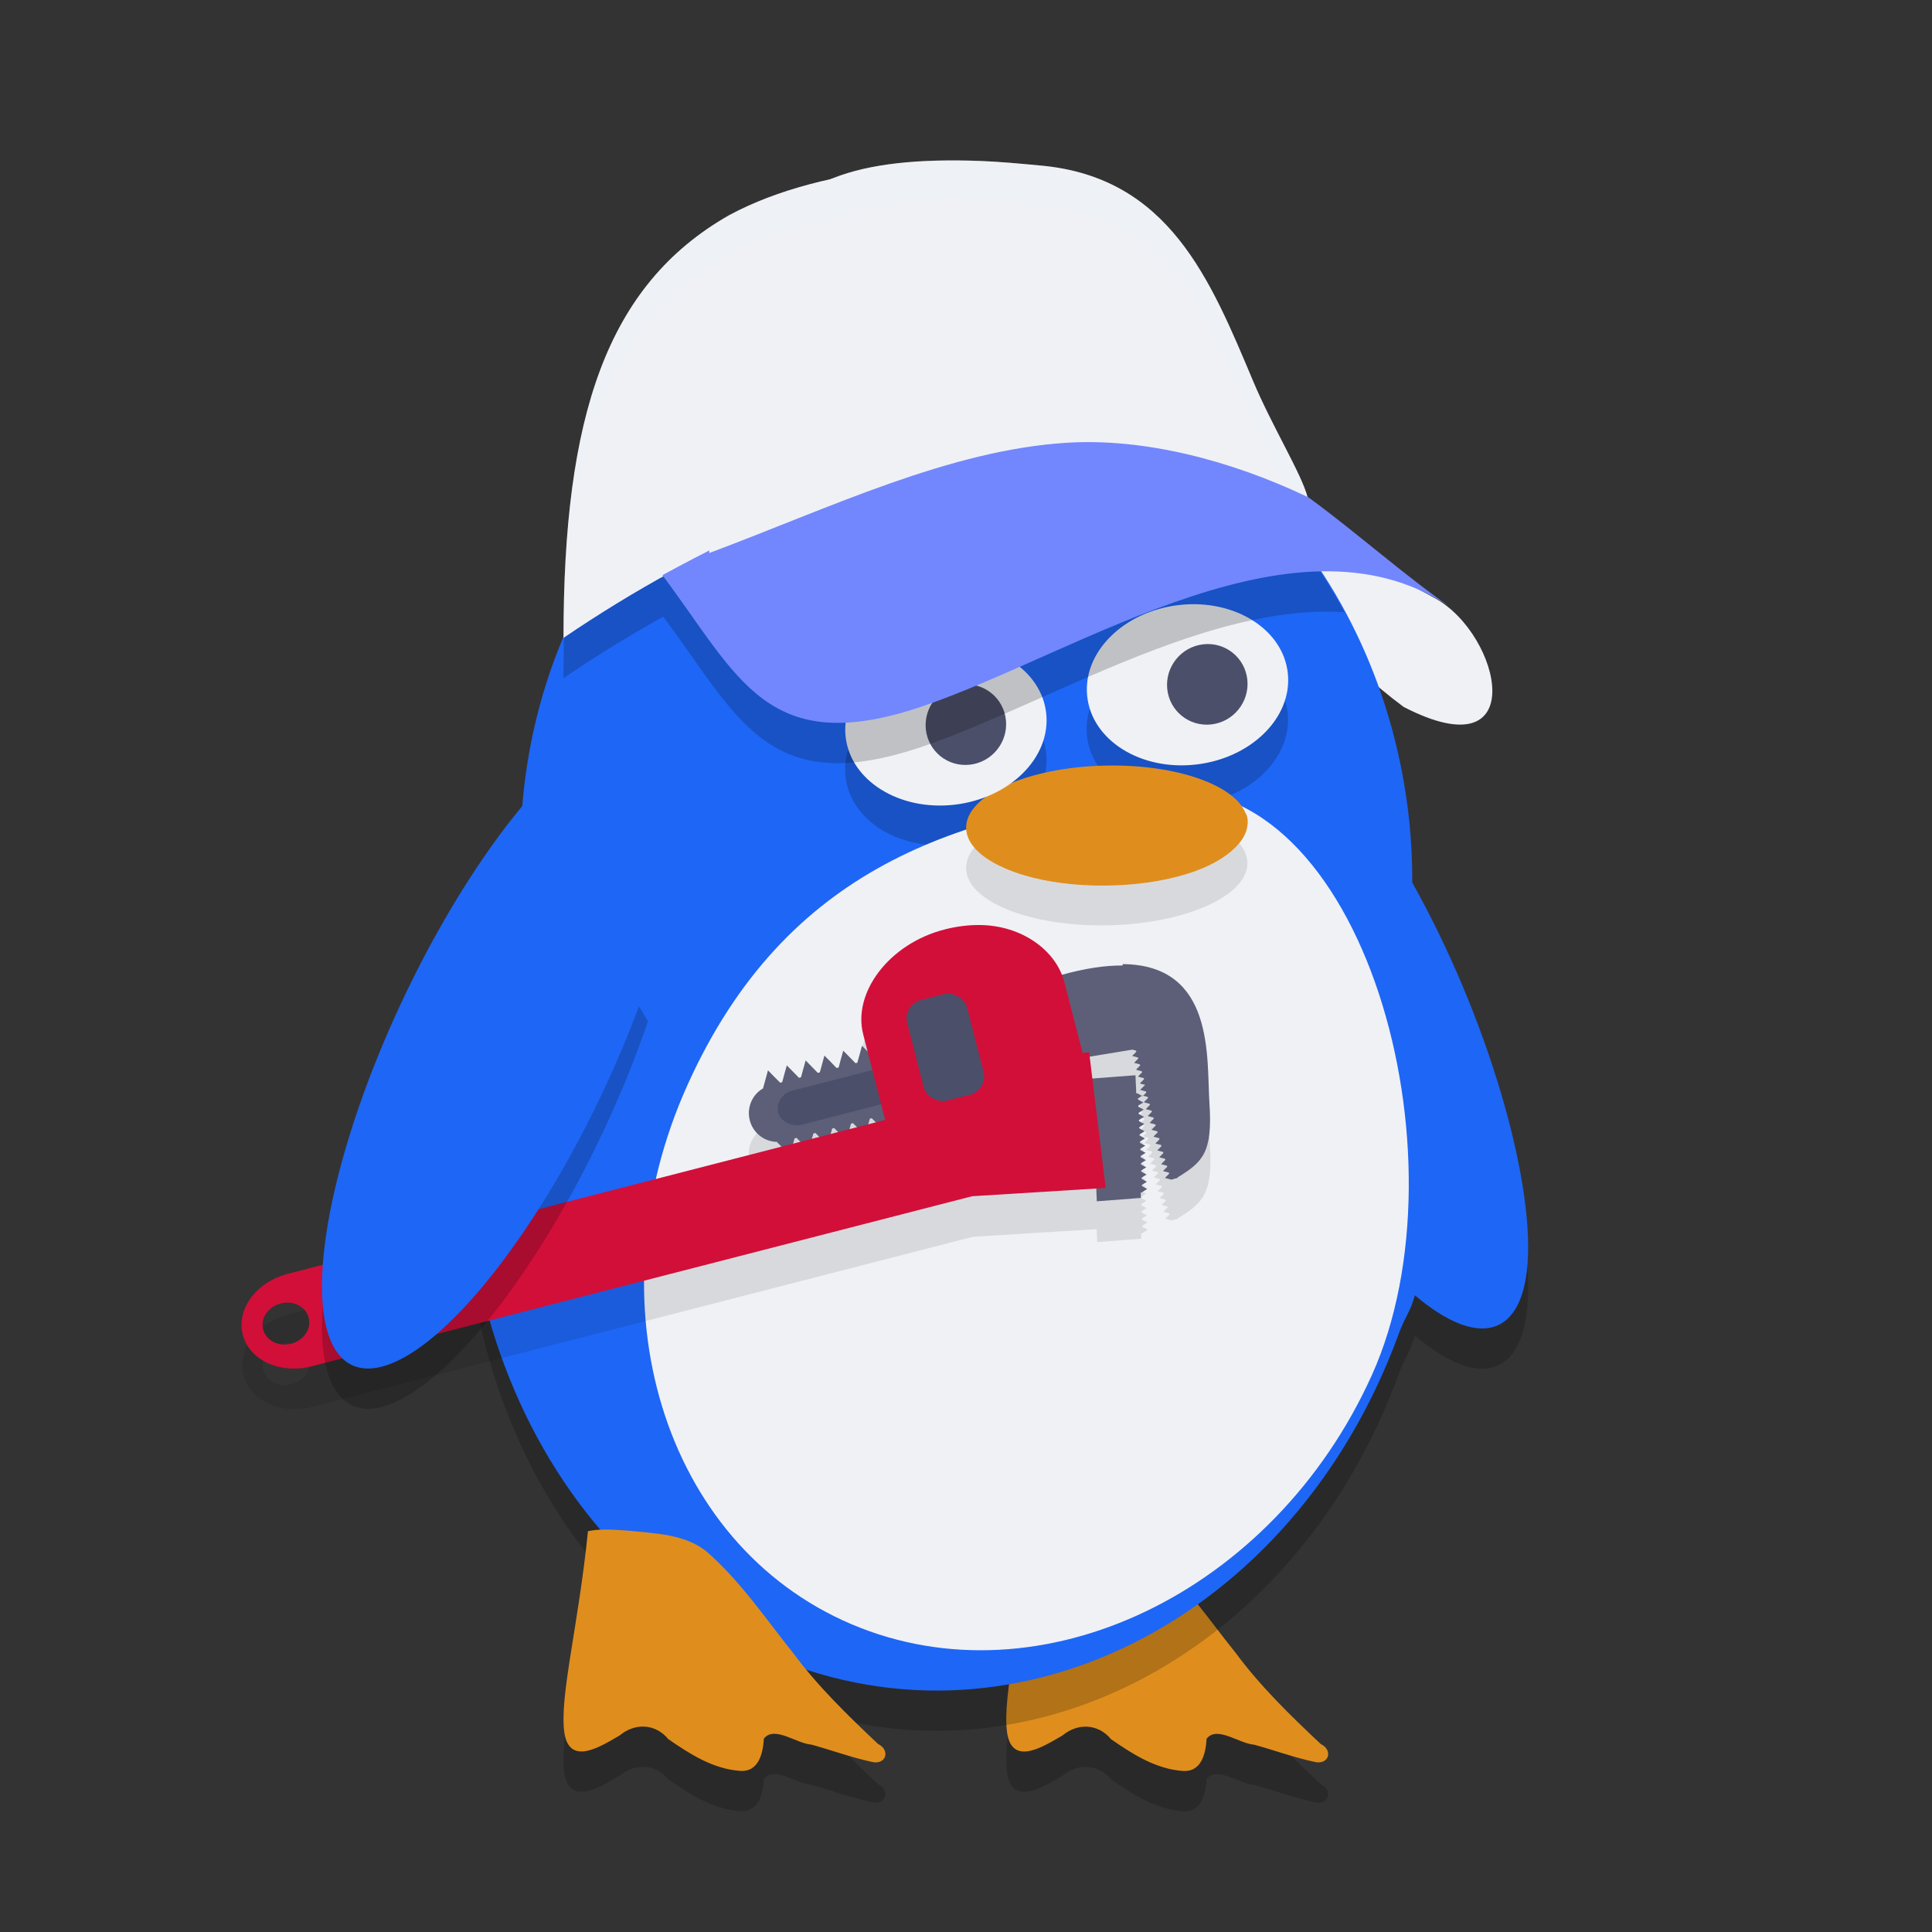 <svg xmlns="http://www.w3.org/2000/svg" width="24" height="24" version="1.1">
 <rect width="100%" height="100%" fill="#333333" stroke="none"/>
 <path style="opacity:0.2" d="m 12.804,19.52 c -0.119,1.179 -0.352,2.04 -0.295,2.492 0.058,0.452 0.478,0.166 0.689,0.047 0.191,-0.159 0.445,-0.147 0.604,0.046 0.263,0.182 0.552,0.369 0.886,0.394 0.242,0.021 0.291,-0.228 0.301,-0.4 0.131,-0.166 0.407,0.063 0.59,0.074 0.248,0.068 0.491,0.158 0.743,0.212 0.184,0.05 0.245,-0.143 0.085,-0.22 -0.377,-0.354 -0.749,-0.716 -1.054,-1.128 -0.347,-0.432 -0.658,-0.897 -1.083,-1.267 -0.269,-0.211 -0.636,-0.22 -0.968,-0.255 -0.166,-0.009 -0.336,-0.028 -0.499,0.006 z"/>
 <path style="fill:#eff1f5" d="M 17.437,8.782 C 16.655,8.202 16.334,7.669 15.472,7.165 16.772,6.916 17.014,6.982 17.83,7.434 18.651,7.888 19.029,9.603 17.437,8.782 Z"/>
 <path style="fill:#df8e1d" d="m 12.804,19.02 c -0.119,1.179 -0.352,2.04 -0.295,2.492 0.058,0.452 0.478,0.166 0.689,0.047 0.191,-0.159 0.445,-0.147 0.604,0.046 0.263,0.182 0.552,0.369 0.886,0.394 0.242,0.021 0.291,-0.228 0.301,-0.4 0.131,-0.166 0.407,0.063 0.59,0.074 0.248,0.068 0.491,0.158 0.743,0.212 0.184,0.05 0.245,-0.143 0.085,-0.22 -0.377,-0.354 -0.749,-0.716 -1.054,-1.128 -0.347,-0.432 -0.658,-0.897 -1.083,-1.267 -0.269,-0.211 -0.636,-0.22 -0.968,-0.255 -0.166,-0.009 -0.336,-0.028 -0.499,0.006 z"/>
 <path style="opacity:0.2" d="m 12.111,4.976 c -0.264,-0.014 -0.529,-0.007 -0.791,0.021 -2.915,0.324 -5.038,3.181 -4.843,6.517 -0.076,0.16 -0.147,0.323 -0.213,0.488 -1.306,3.584 0.123,7.623 3.192,9.021 3.07,1.398 6.616,-0.375 7.922,-3.96 0.074,-0.204 0.141,-0.262 0.198,-0.472 0.794,0.671 1.337,0.513 1.401,-0.407 0.074,-1.067 -0.508,-3.071 -1.433,-4.719 0.001,-0.263 -0.012,-0.527 -0.04,-0.789 -0.338,-3.121 -2.636,-5.549 -5.395,-5.7 z"/>
 <path style="fill:#1e66f5" d="m 12.111,4.476 c -0.264,-0.014 -0.529,-0.007 -0.791,0.021 -2.915,0.324 -5.038,3.181 -4.843,6.517 -0.076,0.16 -0.147,0.323 -0.213,0.488 -1.306,3.584 0.123,7.623 3.192,9.021 3.07,1.398 6.616,-0.375 7.922,-3.96 0.074,-0.204 0.141,-0.262 0.198,-0.472 0.794,0.671 1.337,0.513 1.401,-0.407 0.074,-1.067 -0.508,-3.071 -1.433,-4.719 0.001,-0.263 -0.012,-0.527 -0.04,-0.789 -0.338,-3.121 -2.636,-5.549 -5.395,-5.7 z"/>
 <path style="opacity:0.2" d="m 14.825,8 a 0.995,1.254 82.676 0 0 -0.178,0.01 0.995,1.254 82.676 0 0 -1.144,1.131 0.995,1.254 82.676 0 0 1.349,0.85 0.995,1.254 82.676 0 0 1.144,-1.131 0.995,1.254 82.676 0 0 -1.171,-0.859 z m -3,0.5 a 0.995,1.254 82.676 0 0 -0.178,0.01 0.995,1.254 82.676 0 0 -1.144,1.131 0.995,1.254 82.676 0 0 1.349,0.85 0.995,1.254 82.676 0 0 1.144,-1.131 0.995,1.254 82.676 0 0 -1.171,-0.859 z"/>
 <path style="fill:#eff1f5" d="m 17.042,17.082 c -1.22,2.704 -4.114,4.091 -6.461,3.096 -2.346,-0.995 -3.26,-3.997 -2.04,-6.702 1.22,-2.704 3.364,-3.381 5.853,-3.646 2.54,-0.27 3.868,4.548 2.648,7.252 z"/>
 <path style="opacity:0.1" d="m 12.179,11.991 c -0.144,-0.002 -0.294,0.016 -0.445,0.055 -0.693,0.178 -1.144,0.787 -1.011,1.303 l 0.056,0.216 -0.072,-0.073 -0.029,0.107 -0.029,0.104 c -0.008,0.001 -0.016,0.003 -0.023,0.005 l -0.074,-0.076 -0.078,-0.079 -0.03,0.107 -0.027,0.102 -0.026,0.006 -0.072,-0.075 -0.079,-0.079 -0.029,0.107 -0.028,0.102 -0.025,0.006 -0.073,-0.075 -0.078,-0.08 -0.03,0.108 -0.028,0.102 -0.025,0.006 -0.073,-0.075 -0.078,-0.079 -0.03,0.107 -0.027,0.101 -0.025,0.007 -0.074,-0.074 -0.078,-0.08 -0.029,0.107 -0.029,0.104 h -0.002 l 10e-4,0.004 0.002,0.007 c -0.137,0.077 -0.21,0.239 -0.169,0.399 0.041,0.16 0.183,0.266 0.34,0.268 l 0.002,0.006 10e-4,0.004 0.002,-10e-4 0.053,0.054 -6.124,1.578 c -0.393,0.101 -0.645,0.439 -0.562,0.758 0.082,0.318 0.465,0.492 0.858,0.391 l 8.202,-2.112 1.538,-0.095 0.007,0.161 0.548,-0.042 -0.003,-0.067 h 0.012 0.006 v -0.004 l 0.029,-0.019 0.034,-0.022 -0.036,-0.019 -0.03,-0.016 -10e-4,-0.014 0.029,-0.018 0.034,-0.022 -0.036,-0.02 -0.03,-0.016 -0.001,-0.013 0.029,-0.019 0.034,-0.022 -0.036,-0.019 -0.03,-0.016 -0.001,-0.014 0.029,-0.019 0.034,-0.021 -0.036,-0.02 -0.03,-0.016 -0.001,-0.013 0.029,-0.019 0.034,-0.022 -0.036,-0.019 -0.03,-0.016 -10e-4,-0.014 0.029,-0.019 0.034,-0.022 -0.036,-0.019 -0.03,-0.016 -10e-4,-0.013 0.029,-0.019 0.034,-0.022 -0.036,-0.019 -0.03,-0.016 -10e-4,-0.014 0.029,-0.019 0.034,-0.022 -0.036,-0.019 -0.03,-0.016 -9.99e-4,-0.014 0.029,-0.018 0.034,-0.022 -0.036,-0.019 -0.03,-0.017 -0.001,-0.013 0.029,-0.019 0.034,-0.022 -0.036,-0.019 -0.03,-0.016 -10e-4,-0.014 0.029,-0.019 0.035,-0.021 -0.037,-0.019 -0.03,-0.017 -10e-4,-0.013 0.029,-0.019 0.035,-0.022 -0.037,-0.019 -0.03,-0.016 -10e-4,-0.014 0.029,-0.019 0.035,-0.021 -0.037,-0.019 -0.03,-0.017 -10e-4,-0.013 0.029,-0.019 0.026,-0.017 0.034,0.008 0.033,0.009 0.004,0.013 -0.024,0.024 -0.029,0.029 0.04,0.011 0.033,0.009 0.003,0.013 -0.023,0.023 -0.029,0.03 0.04,0.01 0.033,0.009 0.003,0.013 -0.023,0.024 -0.029,0.029 0.04,0.011 0.032,0.008 0.004,0.014 -0.024,0.023 -0.028,0.03 0.04,0.01 0.032,0.009 0.004,0.013 -0.024,0.024 -0.029,0.029 0.04,0.011 0.033,0.008 0.004,0.013 -0.024,0.024 -0.029,0.029 0.04,0.011 0.033,0.009 0.003,0.013 -0.023,0.024 -0.029,0.029 0.04,0.01 0.033,0.009 0.003,0.013 -0.023,0.024 -0.029,0.029 0.04,0.011 0.033,0.009 0.003,0.013 -0.023,0.024 -0.029,0.029 0.04,0.01 0.033,0.009 0.003,0.013 -0.024,0.024 -0.028,0.029 0.039,0.011 0.033,0.008 0.004,0.014 -0.024,0.023 -0.029,0.03 0.04,0.01 0.033,0.009 0.004,0.013 -0.024,0.024 -0.029,0.029 0.04,0.011 0.033,0.008 10e-4,0.004 0.065,-0.018 v 10e-4 c 6.5e-4,-4.03e-4 0.001,-5.5e-4 0.002,-10e-4 l 0.018,-0.005 -0.002,-0.006 c 0.313,-0.192 0.437,-0.307 0.396,-0.921 -0.037,-0.559 0.073,-1.716 -1.074,-1.729 -0.206,-0.002 -0.454,0.033 -0.75,0.115 -0.142,-0.355 -0.541,-0.613 -1.013,-0.619 z m 1.887,1.549 0.014,0.003 0.033,0.01 0.003,0.012 -0.023,0.025 -0.029,0.028 0.04,0.011 0.033,0.009 0.003,0.013 -0.024,0.024 -0.028,0.029 0.04,0.01 0.033,0.01 0.003,0.012 -0.024,0.024 -0.028,0.029 0.039,0.011 0.033,0.009 0.004,0.013 -0.024,0.024 -0.028,0.029 0.039,0.01 0.033,0.009 0.004,0.013 -0.024,0.024 -0.029,0.029 0.04,0.011 0.031,0.008 -0.009,0.003 -0.006,0.002 0.001,0.003 -0.024,0.024 -0.029,0.029 0.04,0.011 0.033,0.009 0.004,0.013 -0.024,0.024 -0.021,0.021 -0.03,-0.015 -0.03,-0.017 v -0.003 l -0.02,10e-4 -0.01,-0.226 -0.53,0.041 -0.033,-0.272 z m -3.24,0.85 0.053,0.053 -0.096,0.024 0.02,-0.069 c 0.008,-0.002 0.016,-0.005 0.023,-0.008 z m -0.233,0.062 0.051,0.052 -0.095,0.024 0.019,-0.069 z m -0.235,0.061 0.052,0.052 -0.096,0.024 0.019,-0.069 z m -0.234,0.061 0.051,0.052 -0.096,0.024 0.02,-0.069 z m -0.235,0.061 0.051,0.052 -0.096,0.025 0.02,-0.07 z m -6.341,2.05 c 0.135,-0.01 0.258,0.067 0.289,0.188 0.036,0.138 -0.062,0.282 -0.219,0.322 -0.156,0.04 -0.311,-0.039 -0.347,-0.177 -0.036,-0.138 0.061,-0.283 0.218,-0.323 0.02,-0.005 0.039,-0.008 0.059,-0.01 z"/>
 <path style="fill:#5c5f77" d="m 13.942,11.994 c -0.212,-0.002 -0.468,0.035 -0.775,0.122 l 0.251,1.03 0.648,-0.107 0.014,0.003 0.033,0.01 0.003,0.012 -0.023,0.025 -0.029,0.028 0.04,0.011 0.033,0.009 0.003,0.013 -0.024,0.024 -0.028,0.029 0.04,0.01 0.033,0.01 0.003,0.012 -0.024,0.024 -0.028,0.029 0.039,0.011 0.033,0.009 0.004,0.013 -0.024,0.024 -0.028,0.029 0.039,0.01 0.033,0.009 0.004,0.013 -0.024,0.024 -0.029,0.029 0.04,0.011 0.031,0.008 -0.009,0.003 -0.006,0.002 0.001,0.003 -0.024,0.024 -0.029,0.029 0.04,0.011 0.033,0.009 0.004,0.013 -0.024,0.024 -0.021,0.021 -0.03,-0.015 -0.03,-0.017 v -0.003 l -0.02,10e-4 -0.01,-0.226 -0.548,0.042 0.068,1.524 0.548,-0.042 -0.003,-0.067 h 0.012 0.006 v -0.004 l 0.029,-0.019 0.034,-0.022 -0.036,-0.019 -0.03,-0.016 -10e-4,-0.014 0.029,-0.018 0.034,-0.022 -0.036,-0.02 -0.03,-0.016 -0.001,-0.013 0.029,-0.019 0.034,-0.022 -0.036,-0.019 -0.03,-0.016 -10e-4,-0.014 0.029,-0.019 0.034,-0.021 -0.036,-0.02 -0.03,-0.016 -10e-4,-0.013 0.029,-0.019 0.034,-0.022 -0.036,-0.019 -0.03,-0.016 -10e-4,-0.014 0.029,-0.019 0.034,-0.022 -0.036,-0.019 -0.03,-0.016 -0.001,-0.013 0.029,-0.019 0.034,-0.022 -0.036,-0.019 -0.03,-0.016 -10e-4,-0.014 0.029,-0.019 0.034,-0.022 -0.036,-0.019 -0.03,-0.016 -10e-4,-0.014 0.029,-0.018 0.034,-0.022 -0.036,-0.019 -0.03,-0.017 -0.001,-0.013 0.029,-0.019 0.034,-0.022 -0.036,-0.019 -0.03,-0.016 -0.001,-0.014 0.029,-0.019 0.035,-0.021 -0.037,-0.019 -0.03,-0.017 -0.001,-0.013 0.029,-0.019 0.035,-0.022 -0.037,-0.019 -0.03,-0.016 -0.001,-0.014 0.029,-0.019 0.035,-0.021 -0.037,-0.019 -0.03,-0.017 -10e-4,-0.013 0.029,-0.019 0.026,-0.017 0.034,0.008 0.033,0.009 0.004,0.013 -0.024,0.024 -0.029,0.029 0.04,0.011 0.033,0.009 0.003,0.013 -0.023,0.023 -0.029,0.03 0.04,0.01 0.033,0.009 0.003,0.013 -0.023,0.024 -0.029,0.029 0.04,0.011 0.032,0.008 0.004,0.014 -0.024,0.023 -0.028,0.03 0.04,0.01 0.032,0.009 0.004,0.013 -0.024,0.024 -0.029,0.029 0.04,0.011 0.033,0.008 0.004,0.013 -0.024,0.024 -0.029,0.029 0.04,0.011 0.033,0.009 0.003,0.013 -0.023,0.024 -0.029,0.029 0.04,0.01 0.033,0.009 0.003,0.013 -0.023,0.024 -0.029,0.029 0.04,0.011 0.033,0.009 0.003,0.013 -0.023,0.024 -0.029,0.029 0.04,0.01 0.033,0.009 0.003,0.013 -0.024,0.024 -0.028,0.029 0.039,0.011 0.033,0.008 0.004,0.014 -0.024,0.023 -0.029,0.03 0.04,0.01 0.033,0.009 0.004,0.013 -0.024,0.024 -0.029,0.029 0.04,0.011 0.033,0.008 10e-4,0.004 0.065,-0.018 v 10e-4 c 6.5e-4,-4.03e-4 0.001,-5.5e-4 0.002,-10e-4 l 0.018,-0.005 -0.002,-0.006 c 0.313,-0.192 0.437,-0.307 0.396,-0.921 -0.037,-0.559 0.073,-1.716 -1.074,-1.729 z m -3,0.936 -0.03,0.107 -0.028,0.104 -0.022,0.006 -0.075,-0.076 -0.079,-0.08 -0.029,0.107 -0.029,0.104 c -0.008,0.001 -0.016,0.003 -0.023,0.005 l -0.074,-0.076 -0.078,-0.079 -0.03,0.107 -0.027,0.102 -0.026,0.006 -0.072,-0.075 -0.079,-0.079 -0.029,0.107 -0.028,0.102 -0.025,0.006 -0.073,-0.075 -0.078,-0.08 -0.03,0.108 -0.028,0.102 -0.025,0.006 -0.073,-0.075 -0.078,-0.079 -0.03,0.107 -0.027,0.101 -0.025,0.007 -0.074,-0.074 -0.078,-0.08 -0.029,0.107 -0.029,0.104 h -0.002 l 0.001,0.004 0.002,0.007 c -0.137,0.077 -0.21,0.239 -0.169,0.399 0.041,0.16 0.183,0.266 0.34,0.268 l 0.002,0.006 10e-4,0.004 0.002,-0.001 0.075,0.077 0.079,0.08 0.029,-0.107 0.028,-0.102 0.025,-0.007 0.073,0.075 0.078,0.08 0.03,-0.107 0.028,-0.102 0.025,-0.007 0.073,0.075 0.078,0.08 0.03,-0.107 0.027,-0.102 0.025,-0.007 0.074,0.075 0.078,0.08 0.03,-0.107 0.027,-0.102 0.025,-0.007 0.073,0.075 0.078,0.08 0.03,-0.107 0.028,-0.102 c 0.008,-0.002 0.016,-0.005 0.023,-0.008 l 0.075,0.076 0.078,0.08 0.03,-0.107 0.028,-0.104 0.022,-0.006 0.075,0.077 0.079,0.08 0.029,-0.107 0.029,-0.104 h 0.002 l -0.001,-0.004 -0.059,-0.226 -0.156,0.04 c 0.003,-0.039 -4.71e-4,-0.078 -0.011,-0.118 -0.01,-0.04 -0.026,-0.077 -0.048,-0.109 l 0.156,-0.04 -0.059,-0.227 v -0.004 l -0.002,10e-4 -0.076,-0.076 z"/>
 <rect style="fill:#4c4f69" width=".439" height="1.898" x="-16.02" y="-7.82" rx=".22" ry=".238" transform="matrix(-0.249,-0.968,-0.968,0.249,0,0)"/>
 <path style="fill:#d20f39" d="m 12.179,11.491 c -0.144,-0.002 -0.294,0.016 -0.445,0.055 -0.693,0.178 -1.144,0.787 -1.011,1.303 l 0.273,1.063 -7.418,1.911 c -0.393,0.101 -0.645,0.439 -0.562,0.758 0.082,0.318 0.465,0.492 0.858,0.391 l 8.202,-2.112 1.659,-0.103 -0.205,-1.685 -0.082,0.005 -0.225,-0.873 c -0.104,-0.403 -0.532,-0.706 -1.045,-0.713 z m -8.633,4.691 c 0.135,-0.01 0.258,0.067 0.289,0.188 0.036,0.138 -0.062,0.282 -0.219,0.322 -0.156,0.04 -0.311,-0.039 -0.347,-0.177 -0.036,-0.138 0.061,-0.283 0.218,-0.323 0.02,-0.005 0.039,-0.008 0.059,-0.01 z"/>
 <rect style="fill:#4c4f69" width="1.292" height=".768" x="-16.18" y="-8.52" ry=".235" transform="matrix(-0.249,-0.968,-0.968,0.249,0,0)"/>
 <rect style="fill:#d20f39" width=".628" height="8.532" x="-17.12" y="-8.31" rx=".314" ry=".359" transform="matrix(-0.249,-0.968,-0.968,0.249,0,0)"/>
 <ellipse style="fill:#eff1f5" cx="13.794" cy="10.102" rx="1.254" ry=".996" transform="matrix(0.994,-0.112,0.103,0.995,0,0)"/>
 <ellipse style="fill:#4c4f69" cx="14.06" cy="10.155" rx=".501" ry=".5" transform="matrix(0.993,-0.114,0.102,0.995,0,0)"/>
 <ellipse style="opacity:0.1" cx="13.428" cy="11.048" rx="1.747" ry=".742" transform="matrix(1,-0.022,0.029,1,0,0)"/>
 <ellipse style="fill:#df8e1d" cx="13.443" cy="10.548" rx="1.747" ry=".742" transform="matrix(1,-0.022,0.029,1,0,0)"/>
 <path style="opacity:0.2" d="M 8.049,12.686 A 1.369,4.384 25.3 0 1 5.201,17.248 1.369,4.384 25.3 0 1 4.121,15.451 1.369,4.384 25.3 0 1 6.639,10.339"/>
 <path style="fill:#1e66f5" d="M 8.049,12.186 A 1.369,4.384 25.3 0 1 5.201,16.748 1.369,4.384 25.3 0 1 4.121,14.951 1.369,4.384 25.3 0 1 6.639,9.839"/>
 <path style="fill:#df8e1d" d="m 12.006,10.306 2.546,0.188 0.925,-0.388 c 0,0 0.117,0.193 -0.183,0.467 -0.723,0.639 -3.081,0.573 -3.288,-0.266 z"/>
 <path style="opacity:0.2" d="m 7.304,19.52 c -0.119,1.179 -0.352,2.039 -0.295,2.491 0.058,0.452 0.478,0.167 0.689,0.047 0.191,-0.159 0.445,-0.147 0.604,0.046 0.263,0.182 0.552,0.369 0.886,0.394 0.242,0.021 0.291,-0.228 0.301,-0.4 0.131,-0.166 0.407,0.063 0.59,0.074 0.248,0.068 0.491,0.158 0.743,0.213 0.184,0.05 0.245,-0.143 0.085,-0.221 C 10.532,21.81 10.159,21.448 9.854,21.036 9.507,20.603 9.197,20.138 8.771,19.768 8.503,19.557 8.135,19.549 7.803,19.514 c -0.166,-0.009 -0.336,-0.028 -0.499,0.007 z"/>
 <path style="fill:#df8e1d" d="m 7.304,19.02 c -0.119,1.179 -0.352,2.039 -0.295,2.491 0.058,0.452 0.478,0.167 0.689,0.047 0.191,-0.159 0.445,-0.147 0.604,0.046 0.263,0.182 0.552,0.369 0.886,0.394 0.242,0.021 0.291,-0.228 0.301,-0.4 0.131,-0.166 0.407,0.063 0.59,0.074 0.248,0.068 0.491,0.158 0.743,0.213 0.184,0.05 0.245,-0.143 0.085,-0.221 C 10.532,21.31 10.159,20.948 9.854,20.536 9.507,20.103 9.197,19.638 8.771,19.268 8.503,19.057 8.135,19.049 7.803,19.014 c -0.166,-0.009 -0.336,-0.028 -0.499,0.007 z"/>
 <ellipse style="fill:#eff1f5" cx="10.758" cy="10.262" rx="1.254" ry=".996" transform="matrix(0.994,-0.112,0.103,0.995,0,0)"/>
 <ellipse style="fill:#4c4f69" cx="11.024" cy="10.31" rx=".501" ry=".5" transform="matrix(0.993,-0.114,0.102,0.995,0,0)"/>
 <path style="opacity:0.2" d="m 12.11,4.477 a 6.312,5.538 83.821 0 0 -0.791,0.021 6.312,5.538 83.821 0 0 -4.313,3.438 C 7.002,8.095 7,8.257 7,8.424 7.393,8.157 7.809,7.9 8.239,7.66 9.186,8.93 9.54,9.934 11.478,9.268 13.009,8.74 14.996,7.493 16.7,7.605 A 6.312,5.538 83.821 0 0 12.11,4.477 Z"/>
 <path style="fill:#eff1f5" d="M 16.168,6.209 C 13.689,5.019 10.777,5.774 8.356,7.095 7.883,7.353 7.428,7.633 7,7.924 7,5.174 7.532,3.543 9.056,2.674 10.258,2.025 12.108,1.931 13.278,2.204 c 0.749,0.351 0.668,0.459 1.5,1.296 0.145,0.305 1.359,2.706 1.39,2.709 z"/>
 <path style="fill:#7287fd" d="M 18.085,7.591 C 16.835,6.732 15.727,5.464 14.42,5.365 12.5,5.234 10.23,6.049 8.229,7.145 9.184,8.422 9.533,9.436 11.477,8.768 13.45,8.088 16.18,6.211 18.085,7.591 Z"/>
 <path style="fill:#eff1f5" d="M 16.243,6.173 C 15.286,5.717 14.21,5.44 13.252,5.5 11.789,5.592 10.317,6.306 8.81,6.87 9.098,3.311 9.003,1.878 12.191,2 c 0.23,0.009 0.477,0.032 0.743,0.057 1.588,0.147 2.102,1.416 2.632,2.676 0.239,0.568 0.6,1.149 0.677,1.441 z"/>
 <path style="opacity:0.2;fill:#eff1f5" d="M 11.901,1.993 C 11.226,1.988 10.715,2.064 10.321,2.226 9.864,2.326 9.428,2.473 9.056,2.674 7.532,3.543 7,5.174 7,7.924 7.002,7.923 7.004,7.921 7.006,7.92 7.07,5.473 7.627,3.989 9.056,3.174 9.428,2.973 9.864,2.826 10.321,2.726 c 0.394,-0.162 0.905,-0.238 1.58,-0.232 0.093,7.46e-4 0.19,0.003 0.29,0.007 0.23,0.009 0.477,0.032 0.742,0.057 1.588,0.147 2.102,1.416 2.633,2.676 0.103,0.245 0.223,0.482 0.338,0.706 0.113,0.073 0.225,0.15 0.337,0.231 C 16.163,5.877 15.804,5.299 15.566,4.732 15.036,3.472 14.521,2.204 12.934,2.057 12.668,2.032 12.421,2.009 12.191,2 12.092,1.996 11.995,1.994 11.901,1.993 Z"/>
</svg>
